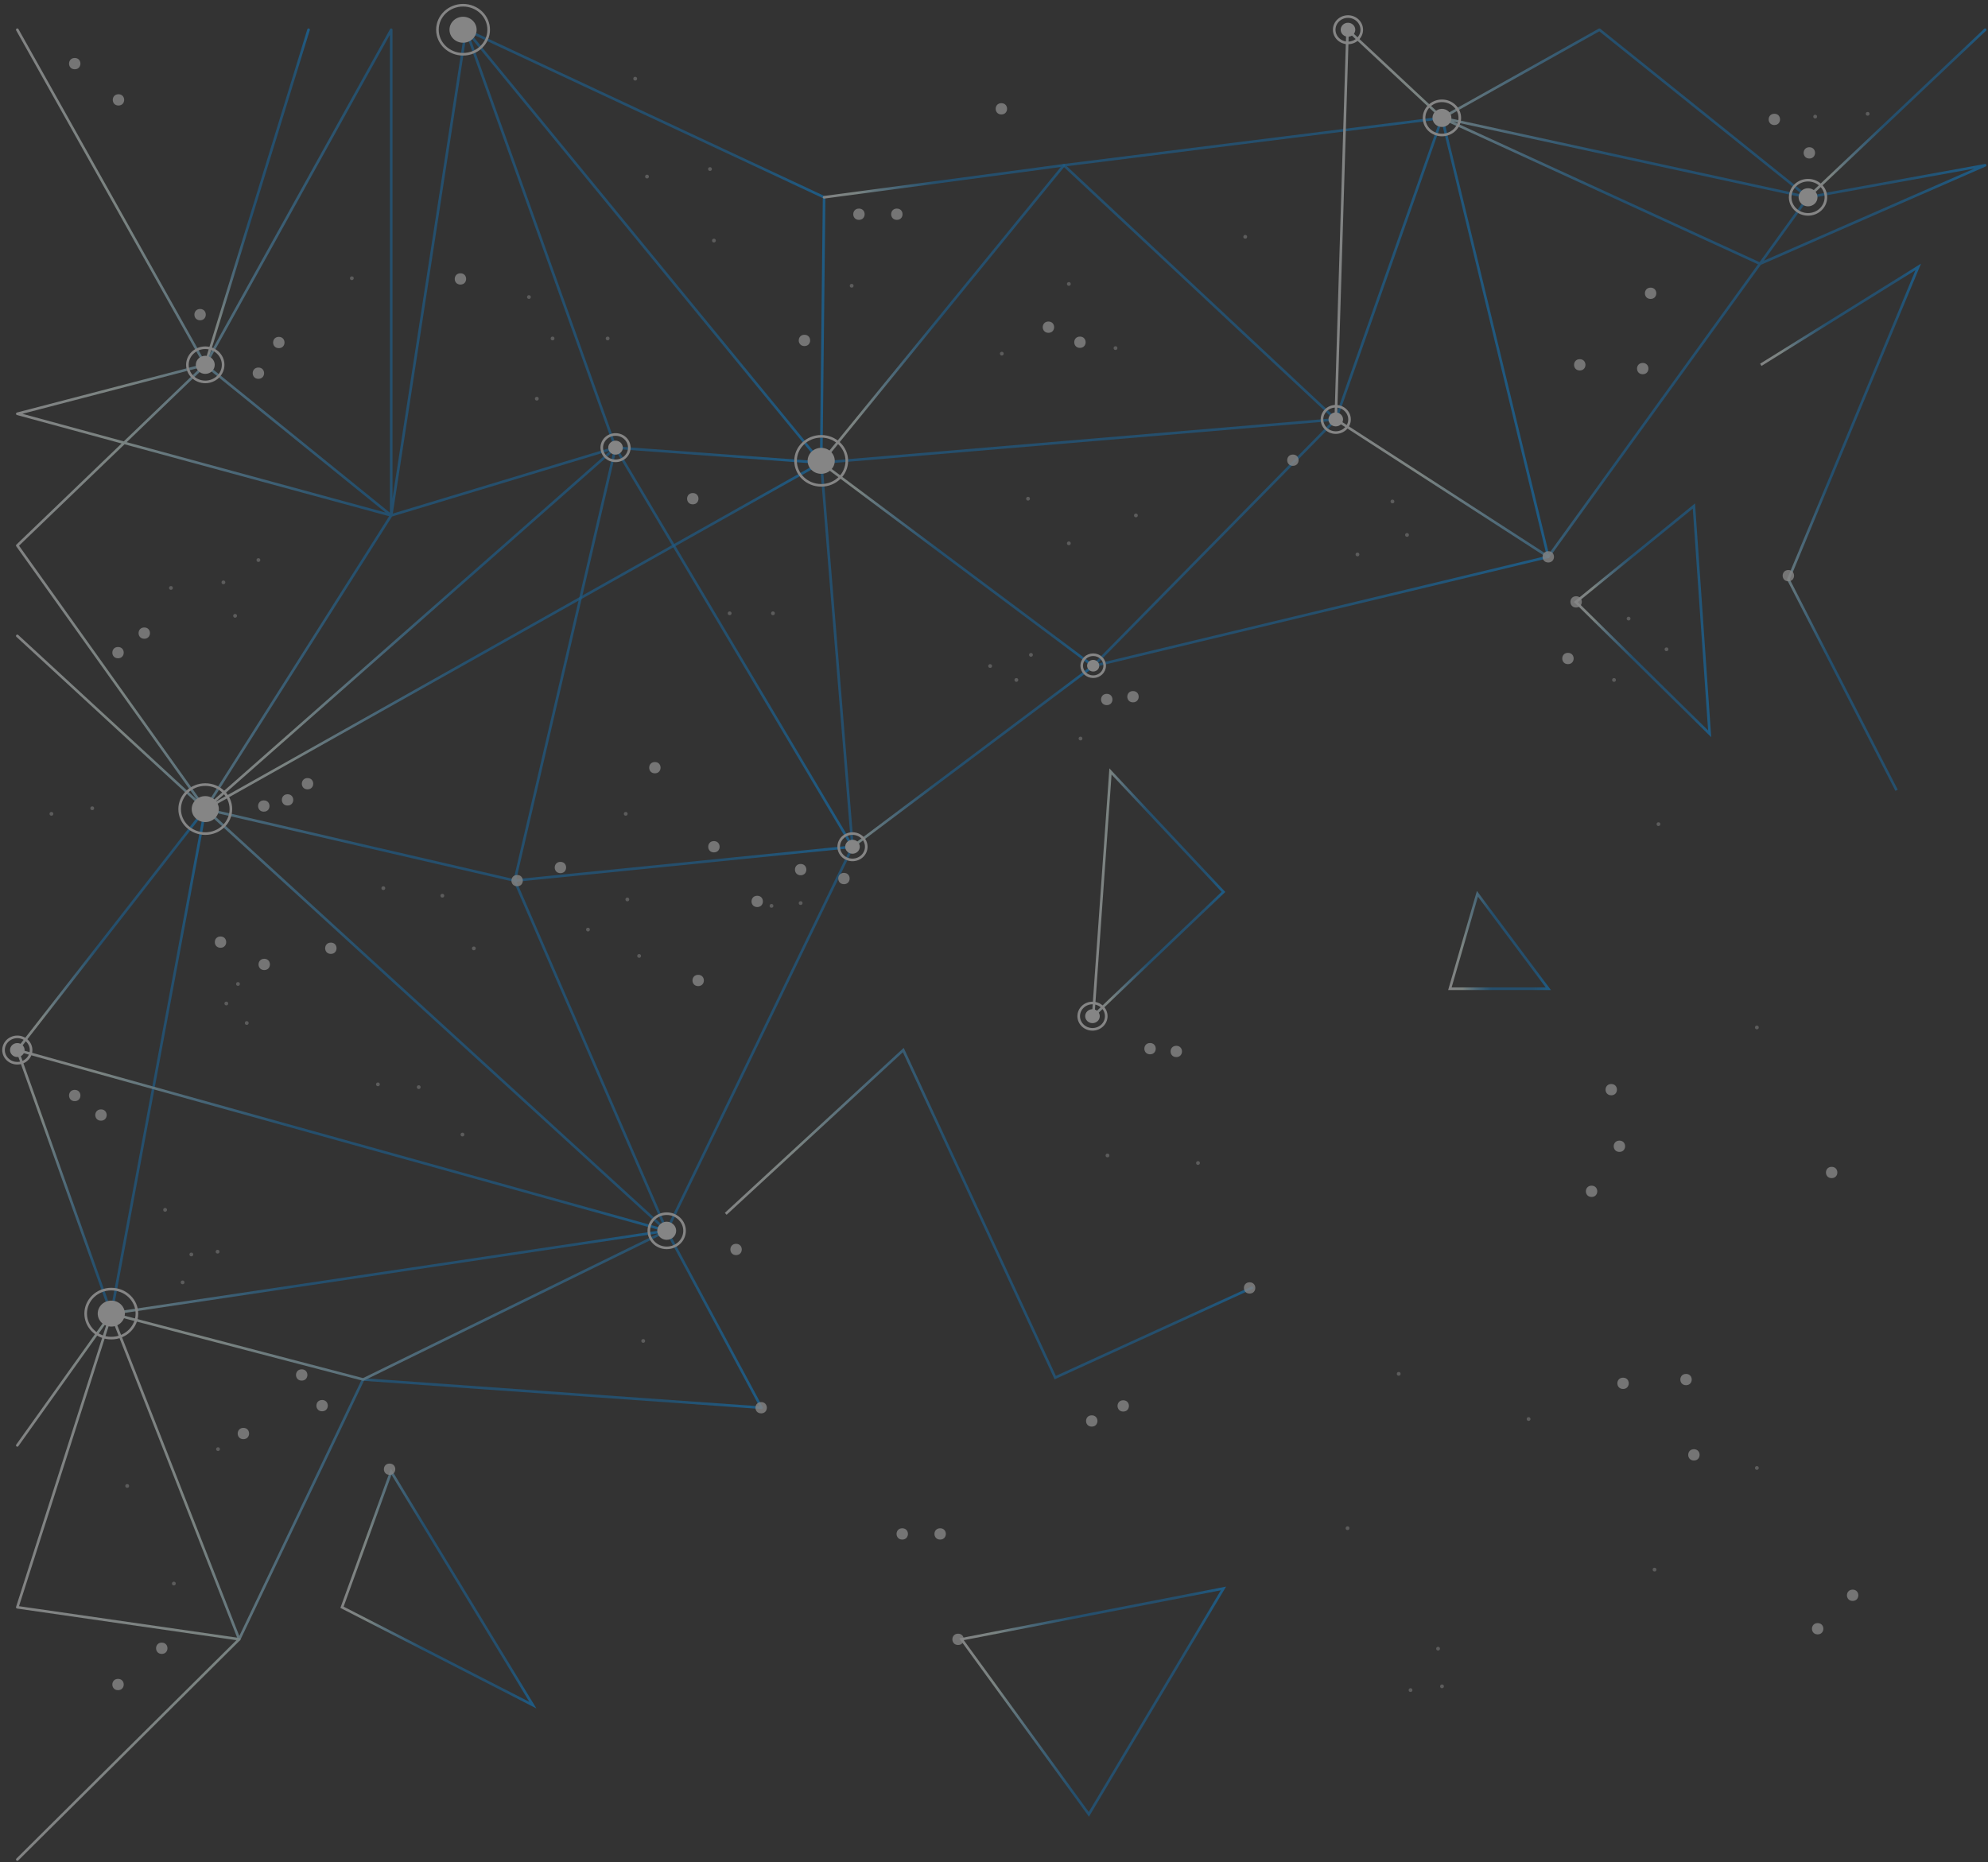 <svg width="380" height="356" viewBox="0 0 380 356" fill="none" xmlns="http://www.w3.org/2000/svg">
<rect x="0" y="0" width="380" height="356" fill="#333333" stroke="none"/>
<g opacity="0.4">
<path d="M39.239 69.748L58.978 5.686" stroke="url(#paint0_linear_51_7191)" stroke-width="0.5" stroke-miterlimit="10" stroke-linecap="round" stroke-linejoin="round"/>
<path d="M39.238 69.748L3.309 104.299L39.238 154.685L74.776 98.54L117.657 85.584L156.968 88.463L89.07 5.686L74.776 98.54V5.686L39.238 69.748ZM39.238 69.748L74.776 98.54L3.309 79.106L39.238 69.748ZM39.238 69.748L3.309 5.686" stroke="url(#paint1_linear_51_7191)" stroke-width="0.5" stroke-miterlimit="10" stroke-linecap="round" stroke-linejoin="round"/>
<path d="M39.238 154.685L117.657 85.584L89.07 5.686L157.525 37.717L156.968 88.463L39.238 154.685Z" stroke="url(#paint2_linear_51_7191)" stroke-width="0.5" stroke-miterlimit="10" stroke-linecap="round" stroke-linejoin="round"/>
<path d="M39.238 154.685L3.309 200.752L21.274 251.139L39.238 154.685Z" stroke="url(#paint3_linear_51_7191)" stroke-width="0.5" stroke-miterlimit="10" stroke-linecap="round" stroke-linejoin="round"/>
<path d="M3.309 200.753L127.437 235.303L21.273 251.139L3.309 276.332" stroke="url(#paint4_linear_51_7191)" stroke-width="0.5" stroke-miterlimit="10" stroke-linecap="round" stroke-linejoin="round"/>
<path d="M39.239 154.685L127.437 235.303L98.382 168.361L162.951 161.883L117.657 85.584L98.382 168.361L39.239 154.685ZM39.239 154.685L3.309 121.574" stroke="url(#paint5_linear_51_7191)" stroke-width="0.5" stroke-miterlimit="10" stroke-linecap="round" stroke-linejoin="round"/>
<path d="M162.95 161.883L208.957 127.333L156.967 88.463L203.36 31.599L157.525 37.717" stroke="url(#paint6_linear_51_7191)" stroke-width="0.5" stroke-miterlimit="10" stroke-linecap="round" stroke-linejoin="round"/>
<path d="M21.274 251.139L45.721 313.402L69.419 263.735L145.568 269.134L127.437 235.303" stroke="url(#paint7_linear_51_7191)" stroke-width="0.5" stroke-miterlimit="10" stroke-linecap="round" stroke-linejoin="round"/>
<path d="M3.309 355.51L45.721 313.402L3.309 307.283L21.273 251.139L69.418 263.735L127.436 235.303L162.95 161.883L156.968 88.463L255.326 80.186L203.36 31.599L275.637 22.542L255.326 80.186L208.957 127.333L295.949 106.458L275.637 22.542" stroke="url(#paint8_linear_51_7191)" stroke-width="0.5" stroke-miterlimit="10" stroke-linecap="round" stroke-linejoin="round"/>
<path d="M255.325 80.186L295.949 106.458L345.6 37.717L275.637 22.542L336.416 50.432L379.453 31.599L345.6 37.717L305.729 5.686L275.637 22.542L257.582 5.686L255.325 80.186Z" stroke="url(#paint9_linear_51_7191)" stroke-width="0.5" stroke-miterlimit="10" stroke-linecap="round" stroke-linejoin="round"/>
<path d="M345.6 37.717L379.453 5.686" stroke="url(#paint10_linear_51_7191)" stroke-width="0.5" stroke-miterlimit="10" stroke-linecap="round" stroke-linejoin="round"/>
<path d="M233.861 170.521L212.263 147.487L208.958 194.274L233.861 170.521Z" stroke="url(#paint11_linear_51_7191)" stroke-width="0.5" stroke-miterlimit="10"/>
<path d="M362.526 151.086L341.839 110.777L366.664 51.033L336.572 69.748" stroke="url(#paint12_linear_51_7191)" stroke-width="0.5" stroke-miterlimit="10"/>
<path d="M326.793 140.289L323.784 96.741L301.215 115.096L326.793 140.289Z" stroke="url(#paint13_linear_51_7191)" stroke-width="0.5" stroke-miterlimit="10"/>
<path d="M295.949 189.026L282.408 170.881L277.142 189.026H295.949Z" stroke="url(#paint14_linear_51_7191)" stroke-width="0.5" stroke-miterlimit="10"/>
<path d="M239.514 246.1L201.707 263.375L172.661 200.753L138.72 232.064" stroke="url(#paint15_linear_51_7191)" stroke-width="0.5" stroke-miterlimit="10"/>
<path d="M74.777 281.37L101.859 325.998L65.373 307.283L74.777 281.37Z" stroke="url(#paint16_linear_51_7191)" stroke-width="0.5" stroke-miterlimit="10"/>
<path d="M208.132 346.872L233.861 303.684L183.786 313.402L208.132 346.872Z" stroke="url(#paint17_linear_51_7191)" stroke-width="0.5" stroke-miterlimit="10"/>
<g opacity="0.8">
<path d="M153.043 165.176C151.591 165.176 151.588 167.335 153.043 167.335C154.495 167.335 154.498 165.176 153.043 165.176Z" fill="white"/>
<path d="M132.424 94.262C130.972 94.262 130.969 96.421 132.424 96.421C133.876 96.421 133.878 94.262 132.424 94.262Z" fill="white"/>
<path d="M54.967 151.846C53.515 151.846 53.512 154.006 54.967 154.006C56.419 154.006 56.421 151.846 54.967 151.846Z" fill="white"/>
<path d="M50.508 183.304C49.056 183.304 49.053 185.463 50.508 185.463C51.96 185.463 51.962 183.304 50.508 183.304Z" fill="white"/>
<path d="M42.15 179.038C40.698 179.038 40.694 181.198 42.15 181.198C43.601 181.198 43.604 179.038 42.15 179.038Z" fill="white"/>
<path d="M164.187 39.877C162.735 39.877 162.732 42.036 164.187 42.036C165.639 42.036 165.642 39.877 164.187 39.877Z" fill="white"/>
<path d="M171.432 39.877C169.98 39.877 169.977 42.036 171.432 42.036C172.884 42.036 172.886 39.877 171.432 39.877Z" fill="white"/>
<path d="M345.851 28.147C344.399 28.147 344.396 30.306 345.851 30.306C347.304 30.306 347.306 28.147 345.851 28.147Z" fill="white"/>
<path d="M339.164 21.748C337.712 21.748 337.709 23.908 339.164 23.908C340.616 23.908 340.618 21.748 339.164 21.748Z" fill="white"/>
<path d="M14.287 11.084C12.835 11.084 12.832 13.244 14.287 13.244C15.739 13.244 15.741 11.084 14.287 11.084Z" fill="white"/>
<path d="M22.646 18.016C21.194 18.016 21.191 20.175 22.646 20.175C24.098 20.175 24.1 18.016 22.646 18.016Z" fill="white"/>
<path d="M49.393 70.268C47.941 70.268 47.938 72.427 49.393 72.427C50.846 72.427 50.848 70.268 49.393 70.268Z" fill="white"/>
<path d="M38.248 59.072C36.796 59.072 36.793 61.231 38.248 61.231C39.7 61.231 39.703 59.072 38.248 59.072Z" fill="white"/>
<path d="M53.294 64.403C51.843 64.403 51.84 66.562 53.294 66.562C54.747 66.562 54.749 64.403 53.294 64.403Z" fill="white"/>
<path d="M216.569 132.118C215.117 132.118 215.114 134.277 216.569 134.277C218.021 134.277 218.024 132.118 216.569 132.118Z" fill="white"/>
<path d="M211.554 132.651C210.102 132.651 210.099 134.811 211.554 134.811C213.006 134.811 213.008 132.651 211.554 132.651Z" fill="white"/>
<path d="M301.271 113.99C299.819 113.99 299.817 116.149 301.271 116.149C302.724 116.149 302.726 113.99 301.271 113.99Z" fill="white"/>
<path d="M238.859 245.153C237.407 245.153 237.404 247.313 238.859 247.313C240.312 247.313 240.314 245.153 238.859 245.153Z" fill="white"/>
<path d="M74.471 279.81C73.019 279.81 73.016 281.97 74.471 281.97C75.923 281.97 75.925 279.81 74.471 279.81Z" fill="white"/>
<path d="M183.134 312.335C181.682 312.335 181.679 314.495 183.134 314.495C184.585 314.495 184.588 312.335 183.134 312.335Z" fill="white"/>
<path d="M14.287 208.364C12.835 208.364 12.832 210.523 14.287 210.523C15.739 210.523 15.741 208.364 14.287 208.364Z" fill="white"/>
<path d="M19.302 212.096C17.85 212.096 17.847 214.255 19.302 214.255C20.755 214.255 20.757 212.096 19.302 212.096Z" fill="white"/>
<path d="M206.428 64.35C204.976 64.35 204.973 66.509 206.428 66.509C207.879 66.509 207.882 64.35 206.428 64.35Z" fill="white"/>
<path d="M200.408 61.471C198.956 61.471 198.953 63.63 200.408 63.63C201.86 63.63 201.863 61.471 200.408 61.471Z" fill="white"/>
<path d="M136.464 160.803C135.012 160.803 135.009 162.963 136.464 162.963C137.916 162.963 137.919 160.803 136.464 160.803Z" fill="white"/>
<path d="M125.179 145.688C123.728 145.688 123.725 147.847 125.179 147.847C126.631 147.847 126.634 145.688 125.179 145.688Z" fill="white"/>
<path d="M98.849 167.282C97.397 167.282 97.394 169.441 98.849 169.441C100.301 169.441 100.304 167.282 98.849 167.282Z" fill="white"/>
<path d="M299.711 124.813C298.259 124.813 298.256 126.973 299.711 126.973C301.163 126.973 301.166 124.813 299.711 124.813Z" fill="white"/>
<path d="M341.839 108.978C340.387 108.978 340.384 111.137 341.839 111.137C343.291 111.137 343.294 108.978 341.839 108.978Z" fill="white"/>
<path d="M314.004 69.388C312.552 69.388 312.549 71.548 314.004 71.548C315.456 71.548 315.459 69.388 314.004 69.388Z" fill="white"/>
<path d="M301.967 68.669C300.515 68.669 300.512 70.828 301.967 70.828C303.418 70.828 303.422 68.669 301.967 68.669Z" fill="white"/>
<path d="M315.509 54.992C314.057 54.992 314.054 57.152 315.509 57.152C316.96 57.152 316.963 54.992 315.509 54.992Z" fill="white"/>
<path d="M295.949 105.379C294.497 105.379 294.494 107.538 295.949 107.538C297.401 107.538 297.404 105.379 295.949 105.379Z" fill="white"/>
<path d="M145.492 268.054C144.04 268.054 144.037 270.214 145.492 270.214C146.944 270.214 146.947 268.054 145.492 268.054Z" fill="white"/>
</g>
<g opacity="0.8">
<path d="M161.318 166.882C159.866 166.882 159.863 169.041 161.318 169.041C162.77 169.041 162.773 166.882 161.318 166.882Z" fill="white"/>
<path d="M140.7 237.796C139.248 237.796 139.245 239.956 140.7 239.956C142.152 239.956 142.155 237.796 140.7 237.796Z" fill="white"/>
<path d="M63.242 180.212C61.79 180.212 61.787 182.371 63.242 182.371C64.694 182.371 64.697 180.212 63.242 180.212Z" fill="white"/>
<path d="M58.784 148.754C57.332 148.754 57.329 150.913 58.784 150.913C60.236 150.913 60.239 148.754 58.784 148.754Z" fill="white"/>
<path d="M50.425 153.019C48.973 153.019 48.97 155.179 50.425 155.179C51.878 155.179 51.88 153.019 50.425 153.019Z" fill="white"/>
<path d="M172.463 292.181C171.011 292.181 171.008 294.34 172.463 294.34C173.915 294.34 173.917 292.181 172.463 292.181Z" fill="white"/>
<path d="M179.707 292.181C178.255 292.181 178.252 294.34 179.707 294.34C181.159 294.34 181.161 292.181 179.707 292.181Z" fill="white"/>
<path d="M354.127 303.912C352.675 303.912 352.672 306.071 354.127 306.071C355.579 306.071 355.582 303.912 354.127 303.912Z" fill="white"/>
<path d="M347.44 310.309C345.988 310.309 345.985 312.469 347.44 312.469C348.893 312.469 348.895 310.309 347.44 310.309Z" fill="white"/>
<path d="M22.562 320.973C21.11 320.973 21.107 323.133 22.562 323.133C24.015 323.133 24.017 320.973 22.562 320.973Z" fill="white"/>
<path d="M30.921 314.042C29.47 314.042 29.466 316.202 30.921 316.202C32.374 316.202 32.376 314.042 30.921 314.042Z" fill="white"/>
<path d="M57.67 261.79C56.218 261.79 56.215 263.949 57.67 263.949C59.122 263.949 59.125 261.79 57.67 261.79Z" fill="white"/>
<path d="M46.524 272.987C45.072 272.987 45.069 275.146 46.524 275.146C47.977 275.146 47.979 272.987 46.524 272.987Z" fill="white"/>
<path d="M61.57 267.654C60.118 267.654 60.115 269.814 61.57 269.814C63.023 269.814 63.025 267.654 61.57 267.654Z" fill="white"/>
<path d="M224.845 199.94C223.393 199.94 223.39 202.099 224.845 202.099C226.298 202.099 226.3 199.94 224.845 199.94Z" fill="white"/>
<path d="M219.83 199.407C218.378 199.407 218.375 201.566 219.83 201.566C221.282 201.566 221.284 199.407 219.83 199.407Z" fill="white"/>
<path d="M309.547 218.068C308.095 218.068 308.092 220.227 309.547 220.227C310.999 220.227 311.001 218.068 309.547 218.068Z" fill="white"/>
<path d="M247.135 86.904C245.683 86.904 245.681 89.064 247.135 89.064C248.587 89.064 248.589 86.904 247.135 86.904Z" fill="white"/>
<path d="M88.012 52.247C86.56 52.247 86.557 54.407 88.012 54.407C89.464 54.407 89.466 52.247 88.012 52.247Z" fill="white"/>
<path d="M191.41 19.723C189.958 19.723 189.956 21.882 191.41 21.882C192.862 21.882 192.864 19.723 191.41 19.723Z" fill="white"/>
<path d="M22.562 123.694C21.11 123.694 21.107 125.853 22.562 125.853C24.015 125.853 24.017 123.694 22.562 123.694Z" fill="white"/>
<path d="M27.578 119.962C26.126 119.962 26.123 122.121 27.578 122.121C29.03 122.121 29.033 119.962 27.578 119.962Z" fill="white"/>
<path d="M214.703 267.708C213.251 267.708 213.249 269.867 214.703 269.867C216.155 269.867 216.157 267.708 214.703 267.708Z" fill="white"/>
<path d="M208.685 270.587C207.233 270.587 207.23 272.746 208.685 272.746C210.137 272.746 210.139 270.587 208.685 270.587Z" fill="white"/>
<path d="M144.74 171.254C143.288 171.254 143.285 173.414 144.74 173.414C146.192 173.414 146.194 171.254 144.74 171.254Z" fill="white"/>
<path d="M133.455 186.37C132.003 186.37 132 188.529 133.455 188.529C134.907 188.529 134.909 186.37 133.455 186.37Z" fill="white"/>
<path d="M107.125 164.776C105.673 164.776 105.67 166.935 107.125 166.935C108.577 166.935 108.579 164.776 107.125 164.776Z" fill="white"/>
<path d="M307.986 207.244C306.534 207.244 306.531 209.404 307.986 209.404C309.438 209.404 309.441 207.244 307.986 207.244Z" fill="white"/>
<path d="M350.115 223.08C348.663 223.08 348.66 225.239 350.115 225.239C351.567 225.239 351.569 223.08 350.115 223.08Z" fill="white"/>
<path d="M322.28 262.669C320.828 262.669 320.826 264.828 322.28 264.828C323.732 264.828 323.735 262.669 322.28 262.669Z" fill="white"/>
<path d="M310.244 263.389C308.792 263.389 308.789 265.548 310.244 265.548C311.696 265.548 311.698 263.389 310.244 263.389Z" fill="white"/>
<path d="M323.785 277.065C322.333 277.065 322.331 279.225 323.785 279.225C325.237 279.225 325.239 277.065 323.785 277.065Z" fill="white"/>
<path d="M304.225 226.679C302.773 226.679 302.77 228.838 304.225 228.838C305.677 228.838 305.679 226.679 304.225 226.679Z" fill="white"/>
<path d="M153.768 64.004C152.316 64.004 152.313 66.163 153.768 66.163C155.22 66.163 155.222 64.004 153.768 64.004Z" fill="white"/>
</g>
<g opacity="0.5">
<path d="M47.164 195.221C46.68 195.221 46.678 195.941 47.164 195.941C47.648 195.941 47.649 195.221 47.164 195.221Z" fill="white"/>
<path d="M45.492 187.756C45.008 187.756 45.007 188.476 45.492 188.476C45.976 188.476 45.977 187.756 45.492 187.756Z" fill="white"/>
<path d="M43.263 191.489C42.78 191.489 42.778 192.208 43.263 192.208C43.748 192.208 43.748 191.489 43.263 191.489Z" fill="white"/>
<path d="M153.042 172.294C152.558 172.294 152.557 173.013 153.042 173.013C153.526 173.013 153.527 172.294 153.042 172.294Z" fill="white"/>
<path d="M147.469 172.827C146.985 172.827 146.984 173.547 147.469 173.547C147.953 173.547 147.953 172.827 147.469 172.827Z" fill="white"/>
<path d="M206.538 140.835C206.054 140.835 206.053 141.555 206.538 141.555C207.022 141.555 207.023 140.835 206.538 140.835Z" fill="white"/>
<path d="M197.065 124.84C196.581 124.84 196.58 125.56 197.065 125.56C197.548 125.56 197.549 124.84 197.065 124.84Z" fill="white"/>
<path d="M194.278 129.639C193.794 129.639 193.792 130.359 194.278 130.359C194.761 130.359 194.762 129.639 194.278 129.639Z" fill="white"/>
<path d="M189.263 126.973C188.78 126.973 188.778 127.692 189.263 127.692C189.748 127.692 189.749 126.973 189.263 126.973Z" fill="white"/>
<path d="M346.965 21.935C346.481 21.935 346.48 22.654 346.965 22.654C347.449 22.654 347.45 21.935 346.965 21.935Z" fill="white"/>
<path d="M356.996 21.401C356.512 21.401 356.511 22.121 356.996 22.121C357.48 22.121 357.481 21.401 356.996 21.401Z" fill="white"/>
<path d="M204.308 53.926C203.825 53.926 203.823 54.645 204.308 54.645C204.793 54.645 204.793 53.926 204.308 53.926Z" fill="white"/>
<path d="M213.224 66.19C212.741 66.19 212.739 66.909 213.224 66.909C213.709 66.909 213.709 66.19 213.224 66.19Z" fill="white"/>
<path d="M191.492 67.256C191.008 67.256 191.007 67.976 191.492 67.976C191.976 67.976 191.977 67.256 191.492 67.256Z" fill="white"/>
<path d="M196.507 94.982C196.023 94.982 196.022 95.702 196.507 95.702C196.991 95.702 196.992 94.982 196.507 94.982Z" fill="white"/>
<path d="M217.126 98.181C216.642 98.181 216.64 98.9 217.126 98.9C217.61 98.9 217.611 98.181 217.126 98.181Z" fill="white"/>
<path d="M204.308 103.512C203.825 103.512 203.823 104.232 204.308 104.232C204.793 104.232 204.793 103.512 204.308 103.512Z" fill="white"/>
<path d="M268.95 101.913C268.466 101.913 268.465 102.632 268.95 102.632C269.434 102.632 269.435 101.913 268.95 101.913Z" fill="white"/>
<path d="M266.164 95.514C265.68 95.514 265.678 96.234 266.164 96.234C266.648 96.234 266.649 95.514 266.164 95.514Z" fill="white"/>
<path d="M259.477 105.645C258.993 105.645 258.992 106.365 259.477 106.365C259.96 106.365 259.961 105.645 259.477 105.645Z" fill="white"/>
<path d="M318.546 123.774C318.062 123.774 318.061 124.494 318.546 124.494C319.03 124.494 319.031 123.774 318.546 123.774Z" fill="white"/>
<path d="M311.3 117.908C310.817 117.908 310.815 118.628 311.3 118.628C311.785 118.628 311.786 117.908 311.3 117.908Z" fill="white"/>
<path d="M308.515 129.639C308.031 129.639 308.03 130.359 308.515 130.359C308.999 130.359 308.999 129.639 308.515 129.639Z" fill="white"/>
<path d="M122.95 256.004C122.466 256.004 122.465 256.724 122.95 256.724C123.434 256.724 123.435 256.004 122.95 256.004Z" fill="white"/>
<path d="M119.608 155.231C119.124 155.231 119.122 155.951 119.608 155.951C120.091 155.951 120.092 155.231 119.608 155.231Z" fill="white"/>
<path d="M49.392 106.712C48.908 106.712 48.907 107.431 49.392 107.431C49.877 107.431 49.877 106.712 49.392 106.712Z" fill="white"/>
<path d="M44.935 117.375C44.452 117.375 44.45 118.095 44.935 118.095C45.42 118.095 45.42 117.375 44.935 117.375Z" fill="white"/>
<path d="M32.675 112.043C32.192 112.043 32.191 112.763 32.675 112.763C33.16 112.763 33.161 112.043 32.675 112.043Z" fill="white"/>
<path d="M42.706 110.977C42.222 110.977 42.221 111.697 42.706 111.697C43.19 111.697 43.191 110.977 42.706 110.977Z" fill="white"/>
<path d="M9.828 155.231C9.345 155.231 9.343 155.951 9.828 155.951C10.312 155.951 10.313 155.231 9.828 155.231Z" fill="white"/>
<path d="M17.63 154.165C17.146 154.165 17.145 154.885 17.63 154.885C18.114 154.885 18.115 154.165 17.63 154.165Z" fill="white"/>
<path d="M80.042 207.484C79.558 207.484 79.556 208.204 80.042 208.204C80.526 208.204 80.527 207.484 80.042 207.484Z" fill="white"/>
<path d="M72.24 206.951C71.757 206.951 71.755 207.67 72.24 207.67C72.724 207.67 72.725 206.951 72.24 206.951Z" fill="white"/>
<path d="M88.4 216.548C87.916 216.548 87.915 217.268 88.4 217.268C88.885 217.268 88.885 216.548 88.4 216.548Z" fill="white"/>
<path d="M41.592 238.942C41.108 238.942 41.107 239.662 41.592 239.662C42.076 239.662 42.077 238.942 41.592 238.942Z" fill="white"/>
<path d="M36.576 239.475C36.092 239.475 36.091 240.195 36.576 240.195C37.06 240.195 37.061 239.475 36.576 239.475Z" fill="white"/>
<path d="M34.904 244.807C34.42 244.807 34.419 245.527 34.904 245.527C35.388 245.527 35.389 244.807 34.904 244.807Z" fill="white"/>
<path d="M31.561 230.944C31.077 230.944 31.076 231.664 31.561 231.664C32.044 231.664 32.045 230.944 31.561 230.944Z" fill="white"/>
<path d="M24.317 283.73C23.833 283.73 23.831 284.45 24.317 284.45C24.8 284.45 24.801 283.73 24.317 283.73Z" fill="white"/>
<path d="M33.233 302.392C32.749 302.392 32.747 303.111 33.233 303.111C33.716 303.111 33.717 302.392 33.233 302.392Z" fill="white"/>
<path d="M147.748 116.895C147.264 116.895 147.262 117.615 147.748 117.615C148.232 117.615 148.233 116.895 147.748 116.895Z" fill="white"/>
<path d="M139.472 116.895C138.989 116.895 138.987 117.615 139.472 117.615C139.957 117.615 139.958 116.895 139.472 116.895Z" fill="white"/>
<path d="M84.555 170.881C84.072 170.881 84.07 171.6 84.555 171.6C85.04 171.6 85.04 170.881 84.555 170.881Z" fill="white"/>
<path d="M73.271 169.441C72.787 169.441 72.786 170.161 73.271 170.161C73.756 170.161 73.756 169.441 73.271 169.441Z" fill="white"/>
<path d="M90.574 180.958C90.09 180.958 90.089 181.678 90.574 181.678C91.058 181.678 91.059 180.958 90.574 180.958Z" fill="white"/>
<path d="M41.675 276.692C41.192 276.692 41.191 277.411 41.675 277.411C42.16 277.411 42.161 276.692 41.675 276.692Z" fill="white"/>
<path d="M116.152 64.35C115.668 64.35 115.667 65.07 116.152 65.07C116.636 65.07 116.637 64.35 116.152 64.35Z" fill="white"/>
<path d="M101.106 56.432C100.622 56.432 100.621 57.152 101.106 57.152C101.591 57.152 101.591 56.432 101.106 56.432Z" fill="white"/>
<path d="M102.611 75.867C102.127 75.867 102.126 76.586 102.611 76.586C103.095 76.586 103.096 75.867 102.611 75.867Z" fill="white"/>
<path d="M105.62 64.35C105.136 64.35 105.135 65.07 105.62 65.07C106.104 65.07 106.105 64.35 105.62 64.35Z" fill="white"/>
<path d="M135.711 31.959C135.227 31.959 135.225 32.678 135.711 32.678C136.195 32.678 136.196 31.959 135.711 31.959Z" fill="white"/>
<path d="M121.418 14.684C120.934 14.684 120.932 15.403 121.418 15.403C121.902 15.403 121.903 14.684 121.418 14.684Z" fill="white"/>
<path d="M67.253 52.833C66.769 52.833 66.767 53.553 67.253 53.553C67.737 53.553 67.738 52.833 67.253 52.833Z" fill="white"/>
<path d="M228.995 221.987C228.511 221.987 228.51 222.706 228.995 222.706C229.479 222.706 229.48 221.987 228.995 221.987Z" fill="white"/>
<path d="M211.693 220.547C211.209 220.547 211.209 221.267 211.693 221.267C212.177 221.267 212.178 220.547 211.693 220.547Z" fill="white"/>
<path d="M267.362 262.295C266.878 262.295 266.877 263.015 267.362 263.015C267.846 263.015 267.847 262.295 267.362 262.295Z" fill="white"/>
<path d="M274.884 314.841C274.401 314.841 274.4 315.561 274.884 315.561C275.369 315.561 275.37 314.841 274.884 314.841Z" fill="white"/>
<path d="M257.582 291.807C257.098 291.807 257.097 292.527 257.582 292.527C258.066 292.527 258.067 291.807 257.582 291.807Z" fill="white"/>
<path d="M275.636 322.039C275.153 322.039 275.152 322.759 275.636 322.759C276.121 322.759 276.122 322.039 275.636 322.039Z" fill="white"/>
<path d="M269.619 322.759C269.135 322.759 269.134 323.479 269.619 323.479C270.103 323.479 270.104 322.759 269.619 322.759Z" fill="white"/>
<path d="M316.26 299.725C315.777 299.725 315.776 300.445 316.26 300.445C316.745 300.445 316.746 299.725 316.26 299.725Z" fill="white"/>
<path d="M292.187 270.933C291.703 270.933 291.703 271.653 292.187 271.653C292.672 271.653 292.672 270.933 292.187 270.933Z" fill="white"/>
<path d="M335.82 280.291C335.336 280.291 335.335 281.01 335.82 281.01C336.304 281.01 336.305 280.291 335.82 280.291Z" fill="white"/>
<path d="M335.82 196.074C335.336 196.074 335.335 196.793 335.82 196.793C336.304 196.793 336.305 196.074 335.82 196.074Z" fill="white"/>
<path d="M317.013 157.204C316.53 157.204 316.529 157.924 317.013 157.924C317.498 157.924 317.499 157.204 317.013 157.204Z" fill="white"/>
<path d="M122.17 182.398C121.686 182.398 121.684 183.117 122.17 183.117C122.654 183.117 122.655 182.398 122.17 182.398Z" fill="white"/>
<path d="M112.39 177.359C111.907 177.359 111.905 178.079 112.39 178.079C112.875 178.079 112.875 177.359 112.39 177.359Z" fill="white"/>
<path d="M119.914 171.601C119.43 171.601 119.428 172.32 119.914 172.32C120.398 172.32 120.399 171.601 119.914 171.601Z" fill="white"/>
<path d="M162.794 54.273C162.31 54.273 162.308 54.992 162.794 54.992C163.278 54.992 163.279 54.273 162.794 54.273Z" fill="white"/>
<path d="M136.464 45.635C135.98 45.635 135.978 46.355 136.464 46.355C136.948 46.355 136.949 45.635 136.464 45.635Z" fill="white"/>
<path d="M123.674 33.398C123.191 33.398 123.189 34.118 123.674 34.118C124.159 34.118 124.16 33.398 123.674 33.398Z" fill="white"/>
<path d="M238.023 44.915C237.539 44.915 237.539 45.635 238.023 45.635C238.508 45.635 238.508 44.915 238.023 44.915Z" fill="white"/>
</g>
<path d="M255.029 5.686C255.029 4.295 256.208 3.167 257.662 3.167C259.116 3.167 260.295 4.295 260.295 5.686C260.295 7.077 259.116 8.205 257.662 8.205C256.208 8.205 255.029 7.077 255.029 5.686Z" stroke="white" stroke-width="0.5" stroke-miterlimit="10"/>
<path d="M256.267 5.686C256.267 4.949 256.892 4.351 257.662 4.351C258.432 4.351 259.057 4.949 259.057 5.686C259.057 6.423 258.432 7.02 257.662 7.02C256.892 7.02 256.267 6.423 256.267 5.686Z" fill="white"/>
<path d="M206.761 127.273C206.761 126.112 207.745 125.17 208.959 125.17C210.172 125.17 211.155 126.112 211.155 127.273C211.155 128.434 210.171 129.375 208.959 129.375C207.746 129.375 206.761 128.434 206.761 127.273Z" stroke="white" stroke-width="0.5" stroke-miterlimit="10"/>
<path d="M207.794 127.273C207.794 126.658 208.315 126.159 208.957 126.159C209.601 126.159 210.121 126.658 210.121 127.273C210.121 127.887 209.6 128.386 208.957 128.386C208.315 128.386 207.794 127.887 207.794 127.273Z" fill="white"/>
<path d="M115.024 85.584C115.024 84.193 116.203 83.065 117.657 83.065C119.111 83.065 120.29 84.193 120.29 85.584C120.29 86.975 119.111 88.103 117.657 88.103C116.203 88.103 115.024 86.975 115.024 85.584Z" stroke="white" stroke-width="0.5" stroke-miterlimit="10"/>
<path d="M116.262 85.584C116.262 84.847 116.887 84.249 117.657 84.249C118.427 84.249 119.052 84.847 119.052 85.584C119.052 86.321 118.427 86.919 117.657 86.919C116.887 86.919 116.262 86.321 116.262 85.584Z" fill="white"/>
<path d="M252.693 80.185C252.693 78.794 253.872 77.666 255.326 77.666C256.78 77.666 257.959 78.794 257.959 80.185C257.959 81.577 256.78 82.705 255.326 82.705C253.872 82.705 252.693 81.577 252.693 80.185Z" stroke="white" stroke-width="0.5" stroke-miterlimit="10"/>
<path d="M255.326 78.851C254.556 78.851 253.931 79.449 253.931 80.186C253.931 80.923 254.556 81.52 255.326 81.52C256.096 81.52 256.721 80.923 256.721 80.186C256.721 79.449 256.096 78.851 255.326 78.851Z" fill="white"/>
<path d="M206.191 194.274C206.191 192.883 207.37 191.755 208.824 191.755C210.278 191.755 211.457 192.883 211.457 194.274C211.457 195.666 210.278 196.793 208.824 196.793C207.37 196.793 206.191 195.666 206.191 194.274Z" stroke="white" stroke-width="0.5" stroke-miterlimit="10"/>
<path d="M207.429 194.274C207.429 193.537 208.054 192.94 208.824 192.94C209.594 192.94 210.219 193.537 210.219 194.274C210.219 195.011 209.594 195.609 208.824 195.609C208.054 195.609 207.429 195.011 207.429 194.274Z" fill="white"/>
<path d="M0.675 200.753C0.675 199.361 1.854 198.233 3.308 198.233C4.763 198.233 5.941 199.361 5.941 200.753C5.941 202.144 4.763 203.272 3.308 203.272C1.854 203.272 0.675 202.144 0.675 200.753Z" stroke="white" stroke-width="0.5" stroke-miterlimit="10"/>
<path d="M1.914 200.753C1.914 200.015 2.538 199.418 3.308 199.418C4.079 199.418 4.703 200.015 4.703 200.753C4.703 201.49 4.079 202.087 3.308 202.087C2.538 202.087 1.914 201.49 1.914 200.753Z" fill="white"/>
<path d="M160.318 161.883C160.318 160.492 161.497 159.364 162.951 159.364C164.405 159.364 165.584 160.492 165.584 161.883C165.584 163.275 164.405 164.402 162.951 164.402C161.497 164.402 160.318 163.275 160.318 161.883Z" stroke="white" stroke-width="0.5" stroke-miterlimit="10"/>
<path d="M161.556 161.883C161.556 161.146 162.181 160.549 162.951 160.549C163.721 160.549 164.346 161.146 164.346 161.883C164.346 162.62 163.721 163.218 162.951 163.218C162.181 163.218 161.556 162.62 161.556 161.883Z" fill="white"/>
<path d="M272.206 22.542C272.206 20.737 273.736 19.274 275.622 19.274C277.508 19.274 279.037 20.738 279.037 22.542C279.037 24.347 277.508 25.81 275.622 25.81C273.736 25.81 272.206 24.347 272.206 22.542Z" stroke="white" stroke-width="0.5" stroke-miterlimit="10"/>
<path d="M273.813 22.542C273.813 21.586 274.623 20.811 275.622 20.811C276.621 20.811 277.432 21.586 277.432 22.542C277.432 23.498 276.621 24.273 275.622 24.273C274.623 24.273 273.813 23.498 273.813 22.542Z" fill="white"/>
<path d="M342.185 37.717C342.185 35.912 343.714 34.449 345.6 34.449C347.486 34.449 349.016 35.913 349.016 37.717C349.016 39.522 347.486 40.985 345.6 40.985C343.714 40.985 342.185 39.523 342.185 37.717Z" stroke="white" stroke-width="0.5" stroke-miterlimit="10"/>
<path d="M343.792 37.717C343.792 36.761 344.602 35.986 345.601 35.986C346.6 35.986 347.41 36.761 347.41 37.717C347.41 38.673 346.6 39.448 345.601 39.448C344.602 39.448 343.792 38.673 343.792 37.717Z" fill="white"/>
<path d="M124.021 235.303C124.021 233.498 125.55 232.035 127.436 232.035C129.322 232.035 130.852 233.498 130.852 235.303C130.852 237.108 129.322 238.571 127.436 238.571C125.55 238.571 124.021 237.108 124.021 235.303Z" stroke="white" stroke-width="0.5" stroke-miterlimit="10"/>
<path d="M125.628 235.303C125.628 234.347 126.438 233.572 127.437 233.572C128.436 233.572 129.246 234.347 129.246 235.303C129.246 236.259 128.436 237.034 127.437 237.034C126.438 237.034 125.628 236.259 125.628 235.303Z" fill="white"/>
<path d="M35.822 69.748C35.822 67.943 37.352 66.481 39.238 66.481C41.124 66.481 42.653 67.944 42.653 69.748C42.653 71.553 41.124 73.016 39.238 73.016C37.352 73.016 35.822 71.554 35.822 69.748Z" stroke="white" stroke-width="0.5" stroke-miterlimit="10"/>
<path d="M37.428 69.748C37.428 68.792 38.239 68.017 39.238 68.017C40.237 68.017 41.047 68.792 41.047 69.748C41.047 70.704 40.237 71.479 39.238 71.479C38.239 71.479 37.428 70.704 37.428 69.748Z" fill="white"/>
<path d="M34.341 154.685C34.341 152.097 36.534 149.999 39.238 149.999C41.943 149.999 44.136 152.097 44.136 154.685C44.136 157.273 41.944 159.371 39.238 159.371C36.534 159.371 34.341 157.273 34.341 154.685Z" stroke="white" stroke-width="0.5" stroke-miterlimit="10"/>
<path d="M36.644 154.685C36.644 153.314 37.805 152.202 39.238 152.202C40.672 152.202 41.833 153.314 41.833 154.685C41.833 156.056 40.672 157.168 39.238 157.168C37.805 157.168 36.644 156.056 36.644 154.685Z" fill="white"/>
<path d="M152.07 88.103C152.07 85.515 154.263 83.417 156.968 83.417C159.672 83.417 161.865 85.515 161.865 88.103C161.865 90.691 159.673 92.789 156.968 92.789C154.263 92.789 152.07 90.691 152.07 88.103Z" stroke="white" stroke-width="0.5" stroke-miterlimit="10"/>
<path d="M154.373 88.103C154.373 86.732 155.535 85.621 156.968 85.621C158.401 85.621 159.562 86.732 159.562 88.103C159.562 89.475 158.401 90.586 156.968 90.586C155.535 90.586 154.373 89.475 154.373 88.103Z" fill="white"/>
<path d="M16.376 251.139C16.376 248.551 18.569 246.453 21.273 246.453C23.978 246.453 26.171 248.551 26.171 251.139C26.171 253.726 23.978 255.825 21.273 255.825C18.569 255.825 16.376 253.726 16.376 251.139Z" stroke="white" stroke-width="0.5" stroke-miterlimit="10"/>
<path d="M18.679 251.139C18.679 249.767 19.84 248.656 21.273 248.656C22.707 248.656 23.868 249.767 23.868 251.139C23.868 252.51 22.707 253.621 21.273 253.621C19.84 253.621 18.679 252.51 18.679 251.139Z" fill="white"/>
<path d="M83.615 5.686C83.615 3.098 85.808 1 88.513 1C91.217 1 93.41 3.098 93.41 5.686C93.41 8.274 91.218 10.372 88.513 10.372C85.808 10.372 83.615 8.274 83.615 5.686Z" stroke="white" stroke-width="0.5" stroke-miterlimit="10"/>
<path d="M85.918 5.686C85.918 4.315 87.08 3.203 88.513 3.203C89.946 3.203 91.107 4.315 91.107 5.686C91.107 7.057 89.946 8.169 88.513 8.169C87.08 8.169 85.918 7.057 85.918 5.686Z" fill="white"/>
</g>
<defs>
<linearGradient id="paint0_linear_51_7191" x1="59.167" y1="37.717" x2="39.05" y2="37.717" gradientUnits="userSpaceOnUse">
<stop stop-color="#0098FF"/>
<stop offset="0.16" stop-color="#0098FF" stop-opacity="0.7"/>
<stop offset="0.572" stop-color="#0098FF" stop-opacity="0.7"/>
<stop offset="0.862" stop-color="#E3FAF5"/>
<stop offset="1" stop-color="#F9FBFC"/>
</linearGradient>
<linearGradient id="paint1_linear_51_7191" x1="158.432" y1="80.186" x2="1.844" y2="80.186" gradientUnits="userSpaceOnUse">
<stop stop-color="#0098FF"/>
<stop offset="0.16" stop-color="#0098FF" stop-opacity="0.7"/>
<stop offset="0.572" stop-color="#0098FF" stop-opacity="0.7"/>
<stop offset="0.862" stop-color="#E3FAF5"/>
<stop offset="1" stop-color="#F9FBFC"/>
</linearGradient>
<linearGradient id="paint2_linear_51_7191" x1="158.652" y1="80.186" x2="38.111" y2="80.186" gradientUnits="userSpaceOnUse">
<stop stop-color="#0098FF"/>
<stop offset="0.16" stop-color="#0098FF" stop-opacity="0.7"/>
<stop offset="0.572" stop-color="#0098FF" stop-opacity="0.7"/>
<stop offset="0.862" stop-color="#E3FAF5"/>
<stop offset="1" stop-color="#F9FBFC"/>
</linearGradient>
<linearGradient id="paint3_linear_51_7191" x1="39.581" y1="202.912" x2="2.966" y2="202.912" gradientUnits="userSpaceOnUse">
<stop stop-color="#0098FF"/>
<stop offset="0.16" stop-color="#0098FF" stop-opacity="0.7"/>
<stop offset="0.572" stop-color="#0098FF" stop-opacity="0.7"/>
<stop offset="0.862" stop-color="#E3FAF5"/>
<stop offset="1" stop-color="#F9FBFC"/>
</linearGradient>
<linearGradient id="paint4_linear_51_7191" x1="128.619" y1="238.542" x2="2.126" y2="238.542" gradientUnits="userSpaceOnUse">
<stop stop-color="#0098FF"/>
<stop offset="0.16" stop-color="#0098FF" stop-opacity="0.7"/>
<stop offset="0.572" stop-color="#0098FF" stop-opacity="0.7"/>
<stop offset="0.862" stop-color="#E3FAF5"/>
<stop offset="1" stop-color="#F9FBFC"/>
</linearGradient>
<linearGradient id="paint5_linear_51_7191" x1="164.472" y1="160.444" x2="1.788" y2="160.444" gradientUnits="userSpaceOnUse">
<stop stop-color="#0098FF"/>
<stop offset="0.16" stop-color="#0098FF" stop-opacity="0.7"/>
<stop offset="0.572" stop-color="#0098FF" stop-opacity="0.7"/>
<stop offset="0.862" stop-color="#E3FAF5"/>
<stop offset="1" stop-color="#F9FBFC"/>
</linearGradient>
<linearGradient id="paint6_linear_51_7191" x1="209.452" y1="96.741" x2="156.472" y2="96.741" gradientUnits="userSpaceOnUse">
<stop stop-color="#0098FF"/>
<stop offset="0.16" stop-color="#0098FF" stop-opacity="0.7"/>
<stop offset="0.572" stop-color="#0098FF" stop-opacity="0.7"/>
<stop offset="0.862" stop-color="#E3FAF5"/>
<stop offset="1" stop-color="#F9FBFC"/>
</linearGradient>
<linearGradient id="paint7_linear_51_7191" x1="146.753" y1="274.352" x2="20.089" y2="274.352" gradientUnits="userSpaceOnUse">
<stop stop-color="#0098FF"/>
<stop offset="0.16" stop-color="#0098FF" stop-opacity="0.7"/>
<stop offset="0.572" stop-color="#0098FF" stop-opacity="0.7"/>
<stop offset="0.862" stop-color="#E3FAF5"/>
<stop offset="1" stop-color="#F9FBFC"/>
</linearGradient>
<linearGradient id="paint8_linear_51_7191" x1="298.737" y1="189.026" x2="0.519" y2="189.026" gradientUnits="userSpaceOnUse">
<stop stop-color="#0098FF"/>
<stop offset="0.16" stop-color="#0098FF" stop-opacity="0.7"/>
<stop offset="0.572" stop-color="#0098FF" stop-opacity="0.7"/>
<stop offset="0.862" stop-color="#E3FAF5"/>
<stop offset="1" stop-color="#F9FBFC"/>
</linearGradient>
<linearGradient id="paint9_linear_51_7191" x1="380.636" y1="56.072" x2="254.142" y2="56.072" gradientUnits="userSpaceOnUse">
<stop stop-color="#0098FF"/>
<stop offset="0.16" stop-color="#0098FF" stop-opacity="0.7"/>
<stop offset="0.572" stop-color="#0098FF" stop-opacity="0.7"/>
<stop offset="0.862" stop-color="#E3FAF5"/>
<stop offset="1" stop-color="#F9FBFC"/>
</linearGradient>
<linearGradient id="paint10_linear_51_7191" x1="379.776" y1="21.701" x2="345.277" y2="21.701" gradientUnits="userSpaceOnUse">
<stop stop-color="#0098FF"/>
<stop offset="0.16" stop-color="#0098FF" stop-opacity="0.7"/>
<stop offset="0.572" stop-color="#0098FF" stop-opacity="0.7"/>
<stop offset="0.862" stop-color="#E3FAF5"/>
<stop offset="1" stop-color="#F9FBFC"/>
</linearGradient>
<linearGradient id="paint11_linear_51_7191" x1="234.099" y1="170.881" x2="208.72" y2="170.881" gradientUnits="userSpaceOnUse">
<stop stop-color="#0098FF"/>
<stop offset="0.16" stop-color="#0098FF" stop-opacity="0.7"/>
<stop offset="0.572" stop-color="#0098FF" stop-opacity="0.7"/>
<stop offset="0.862" stop-color="#E3FAF5"/>
<stop offset="1" stop-color="#F9FBFC"/>
</linearGradient>
<linearGradient id="paint12_linear_51_7191" x1="366.951" y1="101.06" x2="336.286" y2="101.06" gradientUnits="userSpaceOnUse">
<stop stop-color="#0098FF"/>
<stop offset="0.16" stop-color="#0098FF" stop-opacity="0.7"/>
<stop offset="0.572" stop-color="#0098FF" stop-opacity="0.7"/>
<stop offset="0.862" stop-color="#E3FAF5"/>
<stop offset="1" stop-color="#F9FBFC"/>
</linearGradient>
<linearGradient id="paint13_linear_51_7191" x1="327.037" y1="118.515" x2="300.971" y2="118.515" gradientUnits="userSpaceOnUse">
<stop stop-color="#0098FF"/>
<stop offset="0.16" stop-color="#0098FF" stop-opacity="0.7"/>
<stop offset="0.572" stop-color="#0098FF" stop-opacity="0.7"/>
<stop offset="0.862" stop-color="#E3FAF5"/>
<stop offset="1" stop-color="#F9FBFC"/>
</linearGradient>
<linearGradient id="paint14_linear_51_7191" x1="296.128" y1="179.953" x2="276.963" y2="179.953" gradientUnits="userSpaceOnUse">
<stop stop-color="#0098FF"/>
<stop offset="0.16" stop-color="#0098FF" stop-opacity="0.7"/>
<stop offset="0.572" stop-color="#0098FF" stop-opacity="0.7"/>
<stop offset="0.862" stop-color="#E3FAF5"/>
<stop offset="1" stop-color="#F9FBFC"/>
</linearGradient>
<linearGradient id="paint15_linear_51_7191" x1="240.474" y1="232.064" x2="137.76" y2="232.064" gradientUnits="userSpaceOnUse">
<stop stop-color="#0098FF"/>
<stop offset="0.16" stop-color="#0098FF" stop-opacity="0.7"/>
<stop offset="0.572" stop-color="#0098FF" stop-opacity="0.7"/>
<stop offset="0.862" stop-color="#E3FAF5"/>
<stop offset="1" stop-color="#F9FBFC"/>
</linearGradient>
<linearGradient id="paint16_linear_51_7191" x1="102.207" y1="303.684" x2="65.026" y2="303.684" gradientUnits="userSpaceOnUse">
<stop stop-color="#0098FF"/>
<stop offset="0.16" stop-color="#0098FF" stop-opacity="0.7"/>
<stop offset="0.572" stop-color="#0098FF" stop-opacity="0.7"/>
<stop offset="0.862" stop-color="#E3FAF5"/>
<stop offset="1" stop-color="#F9FBFC"/>
</linearGradient>
<linearGradient id="paint17_linear_51_7191" x1="234.338" y1="325.278" x2="183.309" y2="325.278" gradientUnits="userSpaceOnUse">
<stop stop-color="#0098FF"/>
<stop offset="0.16" stop-color="#0098FF" stop-opacity="0.7"/>
<stop offset="0.572" stop-color="#0098FF" stop-opacity="0.7"/>
<stop offset="0.862" stop-color="#E3FAF5"/>
<stop offset="1" stop-color="#F9FBFC"/>
</linearGradient>
</defs>
</svg>
